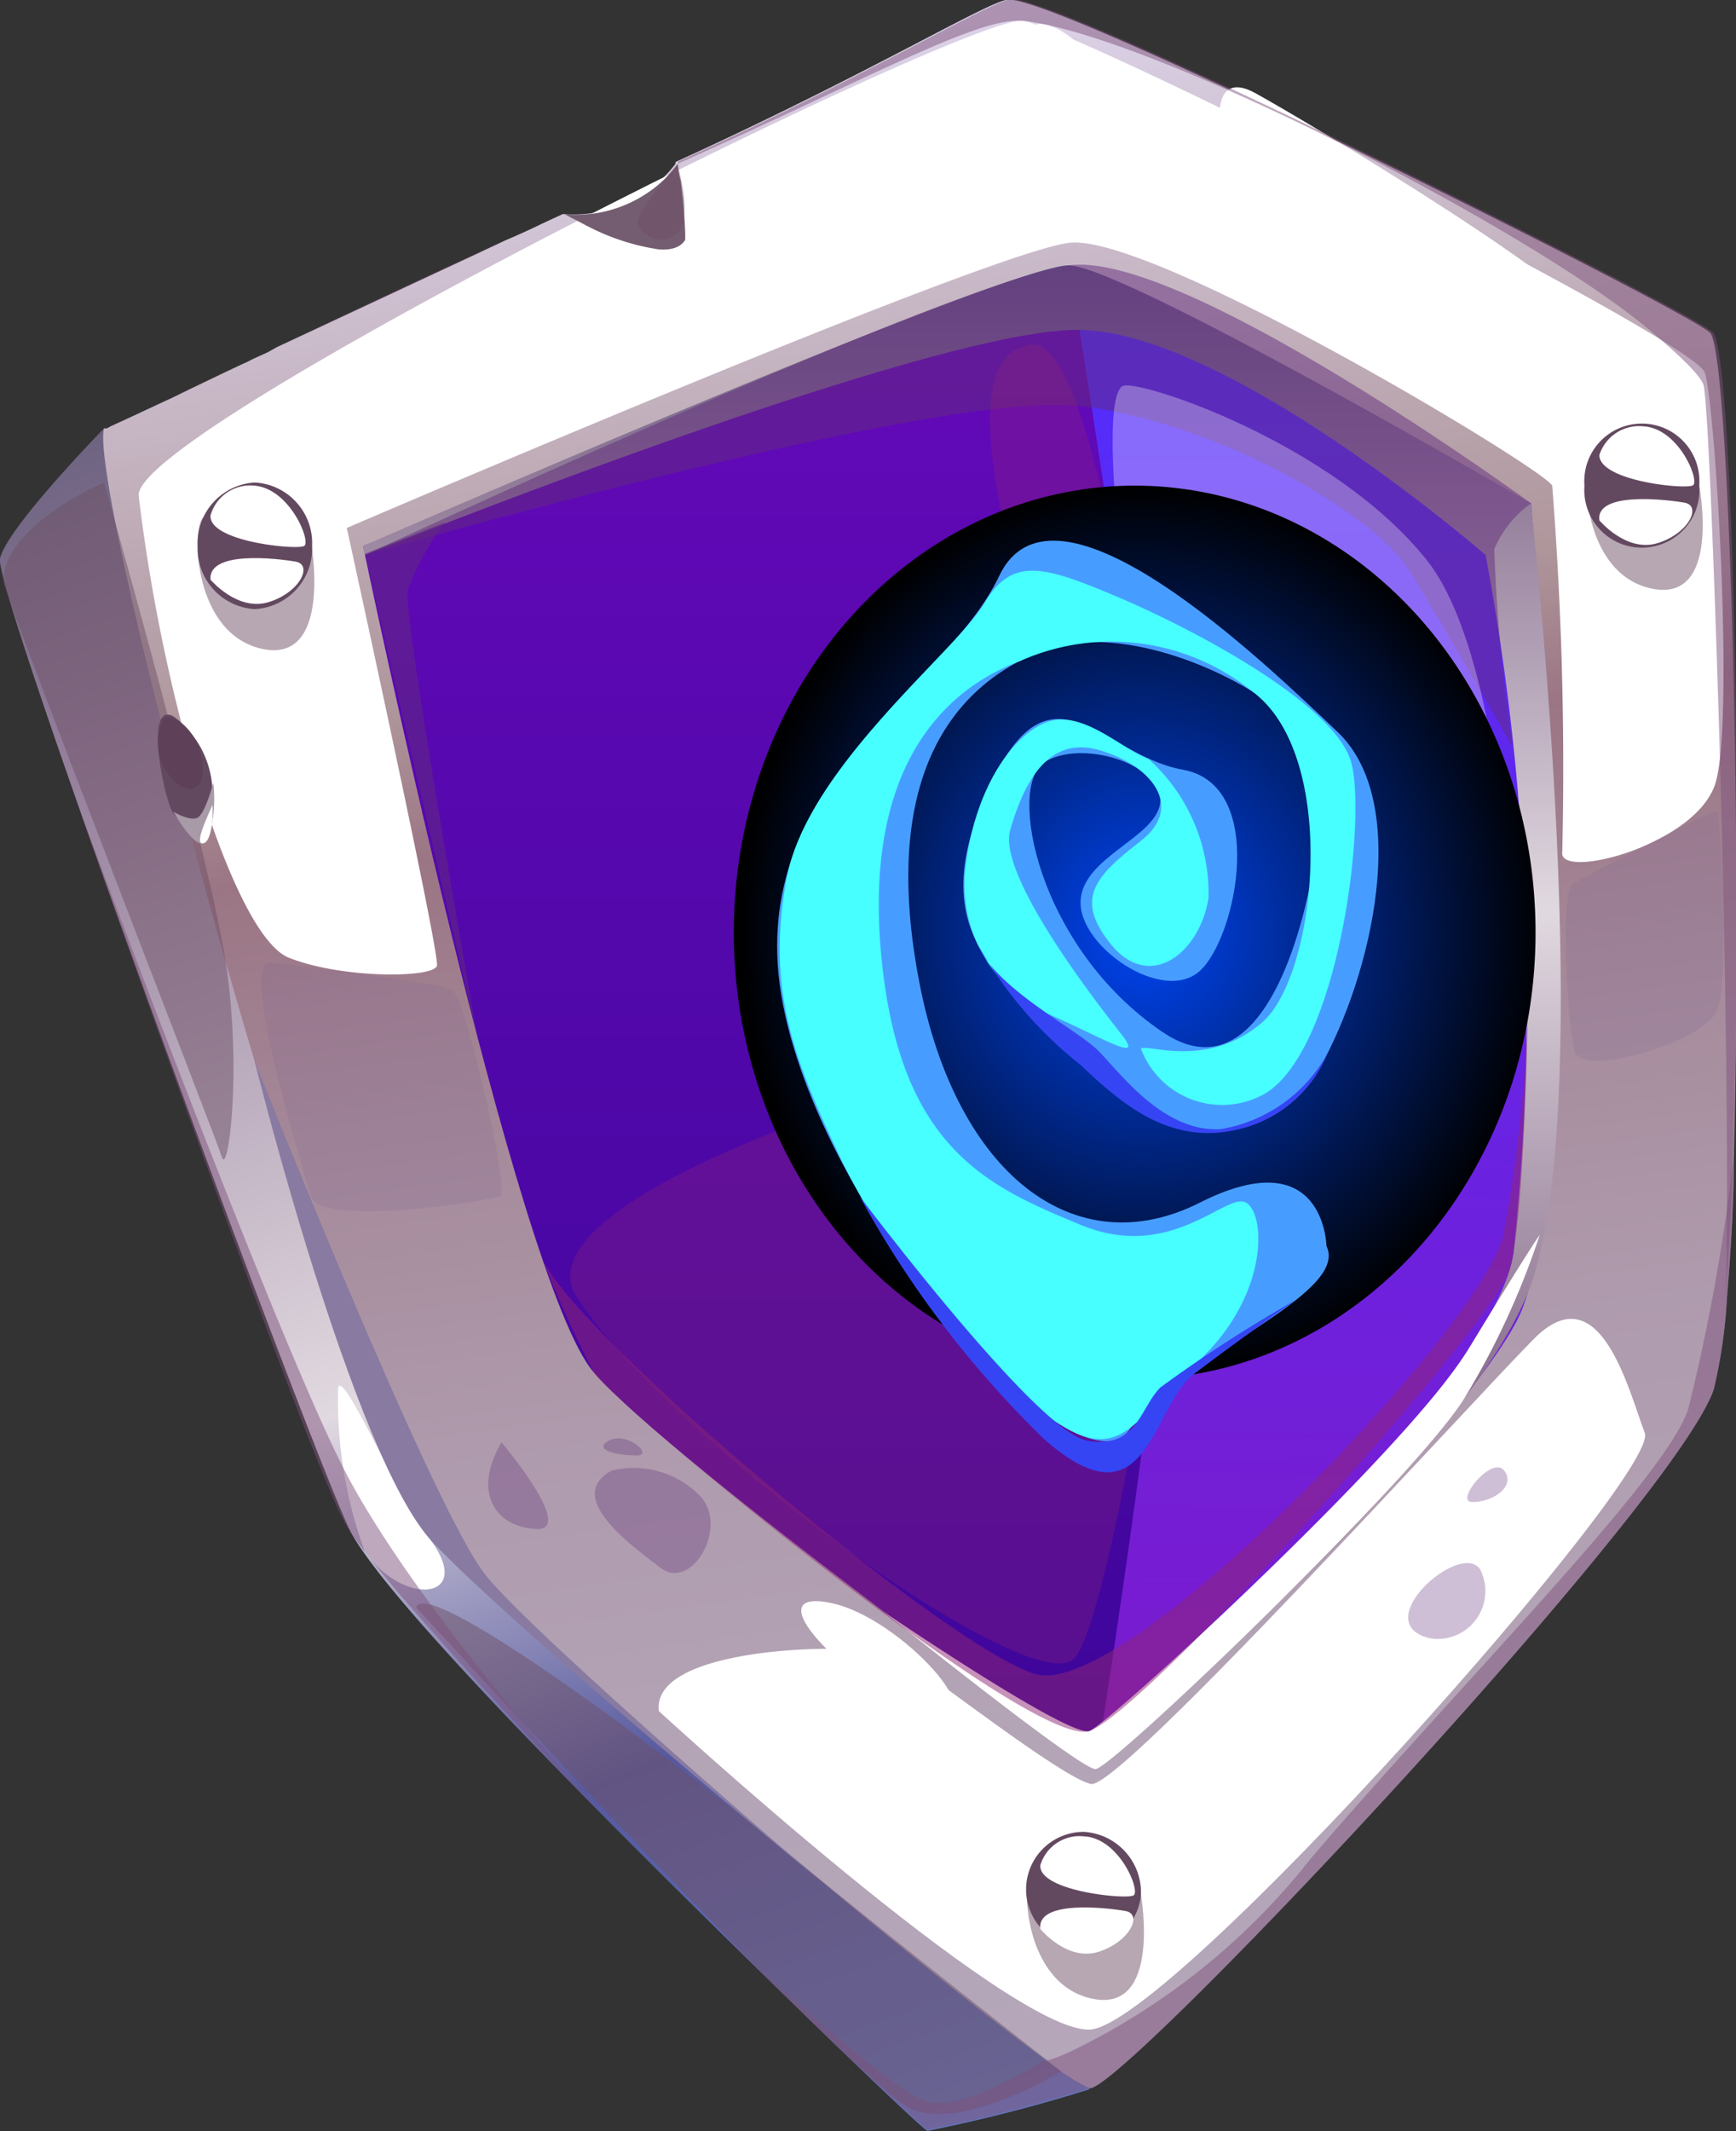 <svg xmlns="http://www.w3.org/2000/svg" xmlns:xlink="http://www.w3.org/1999/xlink" viewBox="0 0 50.06 61.44"><rect x="0" y="0" width="50.06" height="61.44" fill="#333333" stroke="none"/><defs><style>.cls-1{isolation:isolate;}.cls-2{fill:url(#Безымянный_градиент_779);}.cls-3{fill:url(#Безымянный_градиент_758);}.cls-4{fill:url(#Безымянный_градиент_696);}.cls-5{fill:url(#Безымянный_градиент_660);}.cls-6{fill:url(#Безымянный_градиент_726);}.cls-10,.cls-18,.cls-7{fill:#fff;}.cls-18,.cls-7{mix-blend-mode:soft-light;}.cls-8{fill:#7f6593;opacity:0.2;}.cls-11,.cls-13,.cls-14,.cls-16,.cls-20,.cls-21,.cls-8,.cls-9{mix-blend-mode:multiply;}.cls-9{fill:#632c7c;}.cls-11,.cls-13,.cls-14,.cls-16,.cls-9{opacity:0.5;}.cls-11{fill:#6e5066;}.cls-12{fill:#887aa1;}.cls-13,.cls-20{fill:#912774;}.cls-14{fill:#7e527c;}.cls-15{fill:#63495f;}.cls-16{fill:#5b3952;}.cls-17{fill:#a89aa6;}.cls-18,.cls-20,.cls-21{opacity:0.3;}.cls-19{fill:#745d71;}.cls-22{fill:#5b2774;}.cls-23{mix-blend-mode:screen;fill:url(#Безымянный_градиент_752);}.cls-24{fill:#479dff;}.cls-25{fill:#47ffff;}.cls-26{fill:#3645f4;}</style><linearGradient id="Безымянный_градиент_779" x1="24.47" y1="62.76" x2="5.77" y2="11.36" gradientUnits="userSpaceOnUse"><stop offset="0" stop-color="#6379c0"/><stop offset="0.24" stop-color="#56599f"/><stop offset="0.47" stop-color="#e1d9e0"/><stop offset="0.85" stop-color="#937d9a"/><stop offset="1" stop-color="#6d6381"/></linearGradient><linearGradient id="Безымянный_градиент_758" x1="24.73" y1="0.62" x2="33.08" y2="60" gradientUnits="userSpaceOnUse"><stop offset="0" stop-color="#ddd4ea"/><stop offset="0.3" stop-color="#ae959a"/><stop offset="0.37" stop-color="#9b7584"/><stop offset="0.5" stop-color="#a58999"/><stop offset="0.65" stop-color="#ae9aac"/><stop offset="0.82" stop-color="#b3a4b6"/><stop offset="1" stop-color="#b5a7ba"/></linearGradient><linearGradient id="Безымянный_градиент_696" x1="22.31" y1="50.98" x2="22.31" y2="7.65" gradientUnits="userSpaceOnUse"><stop offset="0" stop-color="#3d069a"/><stop offset="1" stop-color="#6509ba"/></linearGradient><linearGradient id="Безымянный_градиент_660" x1="37.94" y1="7.75" x2="37.37" y2="51.06" gradientUnits="userSpaceOnUse"><stop offset="0" stop-color="#512eff"/><stop offset="1" stop-color="#7c1acc"/></linearGradient><linearGradient id="Безымянный_градиент_726" x1="27.74" y1="50.98" x2="27.74" y2="7.65" gradientUnits="userSpaceOnUse"><stop offset="0" stop-color="#ad8e84"/><stop offset="0.23" stop-color="#836888"/><stop offset="0.57" stop-color="#e1d9e0"/><stop offset="0.85" stop-color="#937d9a"/><stop offset="1" stop-color="#665783"/></linearGradient><radialGradient id="Безымянный_градиент_752" cx="71.47" cy="26.88" r="12.89" gradientTransform="translate(-31.38) scale(0.9 1)" gradientUnits="userSpaceOnUse"><stop offset="0" stop-color="#0045f4"/><stop offset="1"/></radialGradient></defs><g class="cls-1"><g id="Слой_2" data-name="Слой 2"><g id="layer1"><path class="cls-2" d="M31.42,60.23a45.9,45.9,0,0,1-4.67,1.2c-.1,0-2.76-2.56-5.95-5.69-4.47-4.4-10-10-10.77-11.75C8.66,41-.21,17,0,16.1s3-3.75,3-3.75L30.79,59.17Z"/><path class="cls-3" d="M50,33.21a.28.28,0,0,1,0,.06c0,1.58-.11,3-.2,4.14v0a15,15,0,0,1-.38,2.64c-1.12,3.31-17.08,20.27-18,20.15a6.14,6.14,0,0,1-1.27-.82c-3.95-2.88-15.65-12.65-18-15.86C9.39,39.78,2.51,14.11,3,12.35h0l0,0,.08,0,.11-.06.5-.23,1.31-.61.43-.21,1-.48.55-.26a2.53,2.53,0,0,0,.29-.14l.44-.2L8,10l6.57-3.07c.38-.16.75-.33,1.12-.51l.54-.25h0a3.69,3.69,0,0,0,3.25-1.45.12.12,0,0,1,0-.05c5.74-2.62,9-4.63,9.59-4.68,1.45-.11,19.54,8.94,20.24,9.6C49.87,10.08,50.24,24.25,50,33.21Z"/><path class="cls-4" d="M10.47,15.74,30.83,7.65s7,23.83.76,43.33c0,0-12.23-8.83-14.47-11.42S10.47,15.74,10.47,15.74Z"/><path class="cls-5" d="M30.83,7.65l13.32,6.86s1.62,19.67-.4,23.55S31.59,51,31.59,51,33.8,37.21,33.9,32.05,30.83,7.65,30.83,7.65Z"/><path class="cls-6" d="M10.52,16S26.83,9.45,31.13,9.51,42.84,16,42.84,16a69.85,69.85,0,0,1,.81,20.08c-.52,4.13-12.49,14.59-12.49,14.59l.43.31S41.82,42.49,44,37.41s.14-22.9.14-22.9S32.48,7.71,30.83,7.65s-20.36,8.09-20.36,8.09Z"/><path class="cls-7" d="M4,14.3C4.74,20.49,6.79,27,8.33,27.61s4.18.59,4.27.23S10,15.22,10,15.22,28.44,7.29,30.83,7,44.51,13.5,44.76,14a104.27,104.27,0,0,1,.29,10.57c-.1.81,3.88-.21,4.42-2s0-10.88-.31-11.83S31,.82,29.5.6,3.74,12.41,4,14.3Z"/><path class="cls-8" d="M7.83,27.75c-1-.18.87,5.81,1.13,6.73s5.2.13,5.47,0-1-5.73-1.4-5.95S7.83,27.75,7.83,27.75Z"/><path class="cls-8" d="M45.42,25.44c-.47-.05-.23,4.2,0,4.9s3.76-.28,4.11-1.25.06-5.58,0-5.7S45.42,25.44,45.42,25.44Z"/><path class="cls-7" d="M19,49.33c-.26-2,6.29-2,7-1.57s4.63,3.5,5.46,3.67S42.31,40.54,44.23,38.6s2.74,1.52,3.2,2.71-13.68,17.09-16,17.2S19,49.33,19,49.33Z"/><path class="cls-9" d="M44.15,14.51a3.13,3.13,0,0,0-1.06,1.32,49.45,49.45,0,0,0,.53,5.71s-2-3.53-3-5.12-5.47-4.25-9.52-4.72S10.52,16,10.52,16s17-7.9,20.31-8.35S44.15,14.51,44.15,14.51Z"/><path class="cls-10" d="M25.49,46.47s5.36,3.65,5.93,3.43,9.15-8.09,10.92-11,2.06-3.3,2.06-3.3a22.71,22.71,0,0,1-2.16,4.69C40.82,42.6,32.06,51,31.59,51S25.49,46.47,25.49,46.47Z"/><path class="cls-11" d="M12,46.34c.32-1,8.05,4.87,10.94,7.26s7.66,6.11,7.66,6.11-2.66,1.66-4.23,1.13S12,46.34,12,46.34Z"/><path class="cls-7" d="M10.52,44.73A12.73,12.73,0,0,1,9.75,40c.17-.48,1.53,2.8,2.71,4.46S11.64,46.33,10.52,44.73Z"/><path class="cls-12" d="M7.34,30.58s5.16,13,6.68,14.85,9.63,8.79,9.63,8.79-8.9-7.33-11.19-9.78S7.34,30.58,7.34,30.58Z"/><path class="cls-10" d="M36.19,2.68c-2.17-1.19-.71,4.41,2.71,7s7.11,1,7.3,0S37.58,3.44,36.19,2.68Z"/><path class="cls-10" d="M24,46.22c-2.53-.55.91,2.77,2.85,3.17S26,46.66,24,46.22Z"/><path class="cls-13" d="M15.63,36.26c.79,2.06,11.6,11.2,14.22,12s12.91-10,13.5-12.66a42.73,42.73,0,0,0,.71-6.6s-.08,6-.52,7.58S33.07,49.32,31.42,49.9s-13.76-9.45-14.3-10.34A33.14,33.14,0,0,1,15.63,36.26Z"/><path class="cls-11" d="M.11,16.81c.2.82,6.12,16,6.29,16.55s.59-2.45.11-5.62S3,13.91,3,13.91,0,15.2.11,16.81Z"/><path class="cls-14" d="M3.77,12l1.31-.61Z"/><path class="cls-14" d="M5.51,11.19l1-.48Z"/><path class="cls-14" d="M8,10c1.9-.9,4.18-2,6.57-3.06Z"/><path class="cls-14" d="M49.76,37.41c.1-3.08,0-9.66-.16-15.46-.16-5.45-.35-10.22-.47-10.82-.05-.27-.69-.89-1.69-1.72C43.75,6.4,33.12,1,29.5.6h-.07C28.12.53,25,2.29,19.56,4.71l0,0a.12.12,0,0,1,0-.05c5.74-2.62,9-4.63,9.59-4.68,1.45-.11,19.54,8.94,20.24,9.6S50.36,29.77,49.76,37.41Z"/><path class="cls-15" d="M5,20.65c-.87-.45-.25,2.47,0,2.8s.65.66.85.65A2.78,2.78,0,0,0,5,20.65Z"/><path class="cls-16" d="M4.71,20.73a1.51,1.51,0,0,0,.45,1.89c.57.39.89-.23.57-1.07S4.81,20.59,4.71,20.73Z"/><path class="cls-17" d="M5,23.4s.48.29.7.17.45-1,.45-1A3.88,3.88,0,0,1,6,24.19C5.75,24.75,5,23.4,5,23.4Z"/><path class="cls-10" d="M5.86,24.31c-.31.06.24-1,.26-1.1S6.18,24.24,5.86,24.31Z"/><path class="cls-11" d="M5.86,14.91c-.35.34-.28,3.39,1.72,3.8s1.4-3,1.4-3Z"/><path class="cls-15" d="M9,15.74a1.75,1.75,0,0,1-1.65,1.82,1.75,1.75,0,0,1-1.65-1.82,1.75,1.75,0,0,1,1.65-1.83A1.75,1.75,0,0,1,9,15.74Z"/><path class="cls-10" d="M6.07,14.86c-.05.76,2.49,1,2.7.88S8.36,14.08,7.33,14A1.19,1.19,0,0,0,6.07,14.86Z"/><path class="cls-7" d="M6.07,16.71C6,15.86,8,16.1,8.52,16.19s.12.9-.78,1.17S6.07,16.71,6.07,16.71Z"/><path class="cls-11" d="M45.92,13.16c-.36.35-.29,3.4,1.72,3.81S49,14,49,14Z"/><path class="cls-15" d="M49,14a1.66,1.66,0,1,1-3.31,0A1.66,1.66,0,1,1,49,14Z"/><path class="cls-10" d="M46.12,13.12c0,.75,2.5,1,2.7.87s-.41-1.65-1.44-1.7A1.2,1.2,0,0,0,46.12,13.12Z"/><path class="cls-7" d="M46.12,15c-.11-.84,1.93-.6,2.45-.51s.12.9-.78,1.17S46.12,15,46.12,15Z"/><path class="cls-11" d="M29.78,53.81c-.36.35-.29,3.39,1.72,3.81s1.4-3,1.4-3Z"/><path class="cls-15" d="M32.9,54.64a1.66,1.66,0,1,1-1.65-1.83A1.75,1.75,0,0,1,32.9,54.64Z"/><path class="cls-10" d="M30,53.77c-.06.75,2.49,1,2.69.87s-.41-1.65-1.43-1.7A1.18,1.18,0,0,0,30,53.77Z"/><path class="cls-7" d="M30,55.61c-.11-.85,1.93-.61,2.45-.52s.12.9-.78,1.18S30,55.61,30,55.61Z"/><path class="cls-18" d="M32.37,11.13c-1.19.73,1.68,17.39,2.31,18.84s8.12,2.08,8.67,1.86.53-12.28-2.22-15.7S32.74,10.9,32.37,11.13Z"/><path class="cls-19" d="M19.55,7.63A12.68,12.68,0,0,1,17,6.55l-.71-.37a3.7,3.7,0,0,0,3.26-1.45.12.12,0,0,1,0-.05.08.08,0,0,0,0,0c0,.08,0,.28.08.55C19.74,6.12,19.89,7.62,19.55,7.63Z"/><path class="cls-10" d="M17,6.55a6.54,6.54,0,0,0,2,.64c.8.06.82-.46.82-.46s.1.87-.11,1.15S17,6.55,17,6.55Z"/><path class="cls-11" d="M19.53,4.73s-1.16,1.36-1.15,1.69a.72.72,0,0,0,1.15.31C20,6.29,19.53,4.73,19.53,4.73Z"/><path class="cls-20" d="M16.64,37.41C14.36,34,32.55,29,33.59,30S32.14,46.43,31,47.79,19.49,41.69,16.64,37.41Z"/><path class="cls-18" d="M33,22.1c.24-1.17,2.2.8,2.64,4.51s-1.28,3.65-1.77,2.85S33,22.1,33,22.1Z"/><g class="cls-21"><path class="cls-22" d="M14.46,41.58c-.85,1.46-.17,2.44,1,2.5S14.46,41.58,14.46,41.58Z"/><path class="cls-22" d="M17.63,42.4c-1.35.75.51,2.11,1.42,2.8s2-1.23,1.11-2.1A2.66,2.66,0,0,0,17.63,42.4Z"/><path class="cls-22" d="M17.48,41.58c-.31.24.35.38.88.38S18,41.18,17.48,41.58Z"/><path class="cls-22" d="M41.29,47.24c-1.94-.39.81-2.85,1.39-2A1.38,1.38,0,0,1,41.29,47.24Z"/><path class="cls-22" d="M42.45,43.3c-.52,0,.58-1.37.93-.9S43,43.32,42.45,43.3Z"/></g><path class="cls-20" d="M29.52,10C26.31,10.76,32,24.89,33,26.75S32,8.53,29.52,10Z"/><path class="cls-9" d="M13.77,29.9S11.6,17.73,11.76,17a8.36,8.36,0,0,1,1.06-1.94l-2.3.9Z"/><path class="cls-10" d="M30,.69C29,.64,30.86,6,31.42,6.55a17.14,17.14,0,0,0,2.91,1.38C35,8.28,32.2.83,30,.69Z"/><ellipse class="cls-23" cx="32.72" cy="26.88" rx="11.56" ry="12.88"/><path class="cls-24" d="M38.25,35.92c.69,1.42-4.23,3.16-5.67,5.28s-8.76-5.87-10-12.23,4.64-9,6.23-12.36,7.62,2.46,9.76,4.49,1,7-.51,9.68-5.12,2.06-6.55,0-5.09-3-3.2-7.59,3.35-1.44,5.8-1,1.55,4.84.49,5.8-3.48-.69-3.44-2,2.27-1.86,2.3-2.91-2.28-1.79-3.35-1.1-.2,5.32,3.41,7.77,4.85-6.1,4.54-7.77S32.81,17.65,30,18.78s-4.56,4-3.49,9.54S31,36.49,34.6,34.67,38.25,35.92,38.25,35.92Z"/><path class="cls-25" d="M34.42,39.37c2.17-1.93,2.09-4.32,1.53-4.69s-2.14,1.73-4.79.63-5.23-2.18-5.75-7.79,2-7.72,4-8.46a6.46,6.46,0,0,1,6.71.88c2.51,1.86,1.85,8.19.27,9.54s-3.3.6-3.49.75a2.5,2.5,0,0,0,3.59,1.29c2.11-1.29,2.92-7.82,2.48-9.52s-4.59-3.88-6.74-4.79-3.05-1.17-3.85.19-5.08,4.71-5.69,7.89.19,5.25,1.56,8.12a21.66,21.66,0,0,0,6,7.44C32.33,42.36,32.68,40.91,34.42,39.37Z"/><path class="cls-25" d="M33.12,21.88a5.22,5.22,0,0,1,1.73,4c-.25,1.6-1.69,2.71-2.8,1.36s-.43-2,.85-3,.27-2.2-1.22-2.62-2.17,1-2.55,2.31,2.55,5.05,3.21,5.89-.43.16-2-.54a4.09,4.09,0,0,1-2.49-4.35c.26-2.07,1.24-3.65,2.28-4.09S32.33,21.59,33.12,21.88Z"/><path class="cls-26" d="M24.79,34.49a29.43,29.43,0,0,0,5.32,7c3,2.63,3.07-.92,4.31-1.87s2.94-2.14,2.94-2.14A39.27,39.27,0,0,0,33.46,40c-.59.59-.67,1.79-2.12,1.53S24.79,34.49,24.79,34.49Z"/><path class="cls-26" d="M28.19,27.22c.51,1.28,2.86,2.44,3.49,3.08s1.88,2.36,3.53,2.25a4.33,4.33,0,0,0,3.08-2.2,3.68,3.68,0,0,1-2.51,2.19c-2,.52-3.41-.69-4.62-1.84A11.72,11.72,0,0,1,28.19,27.22Z"/><path class="cls-14" d="M50,33.27c0,1.58-.11,3-.2,4.14v0a15,15,0,0,1-.38,2.64c-1.12,3.31-17.08,20.27-18,20.15a45.9,45.9,0,0,1-4.67,1.2c-.1,0-2.76-2.56-5.95-5.69h0s4.92,4.73,6.05,4.9,3.21-1.19,3.21-1.19l.09,0a5.47,5.47,0,0,0,.64-.24,19.66,19.66,0,0,0,7-5.59C42,48.65,48,42.67,48.68,40.63A56.36,56.36,0,0,0,50,33.27Z"/><path class="cls-14" d="M2.24,23.2s5.6,15.06,7.65,19.1S17.4,52.35,17.4,52.35,11.1,45.82,10,44,2.24,23.2,2.24,23.2Z"/></g></g></g></svg>